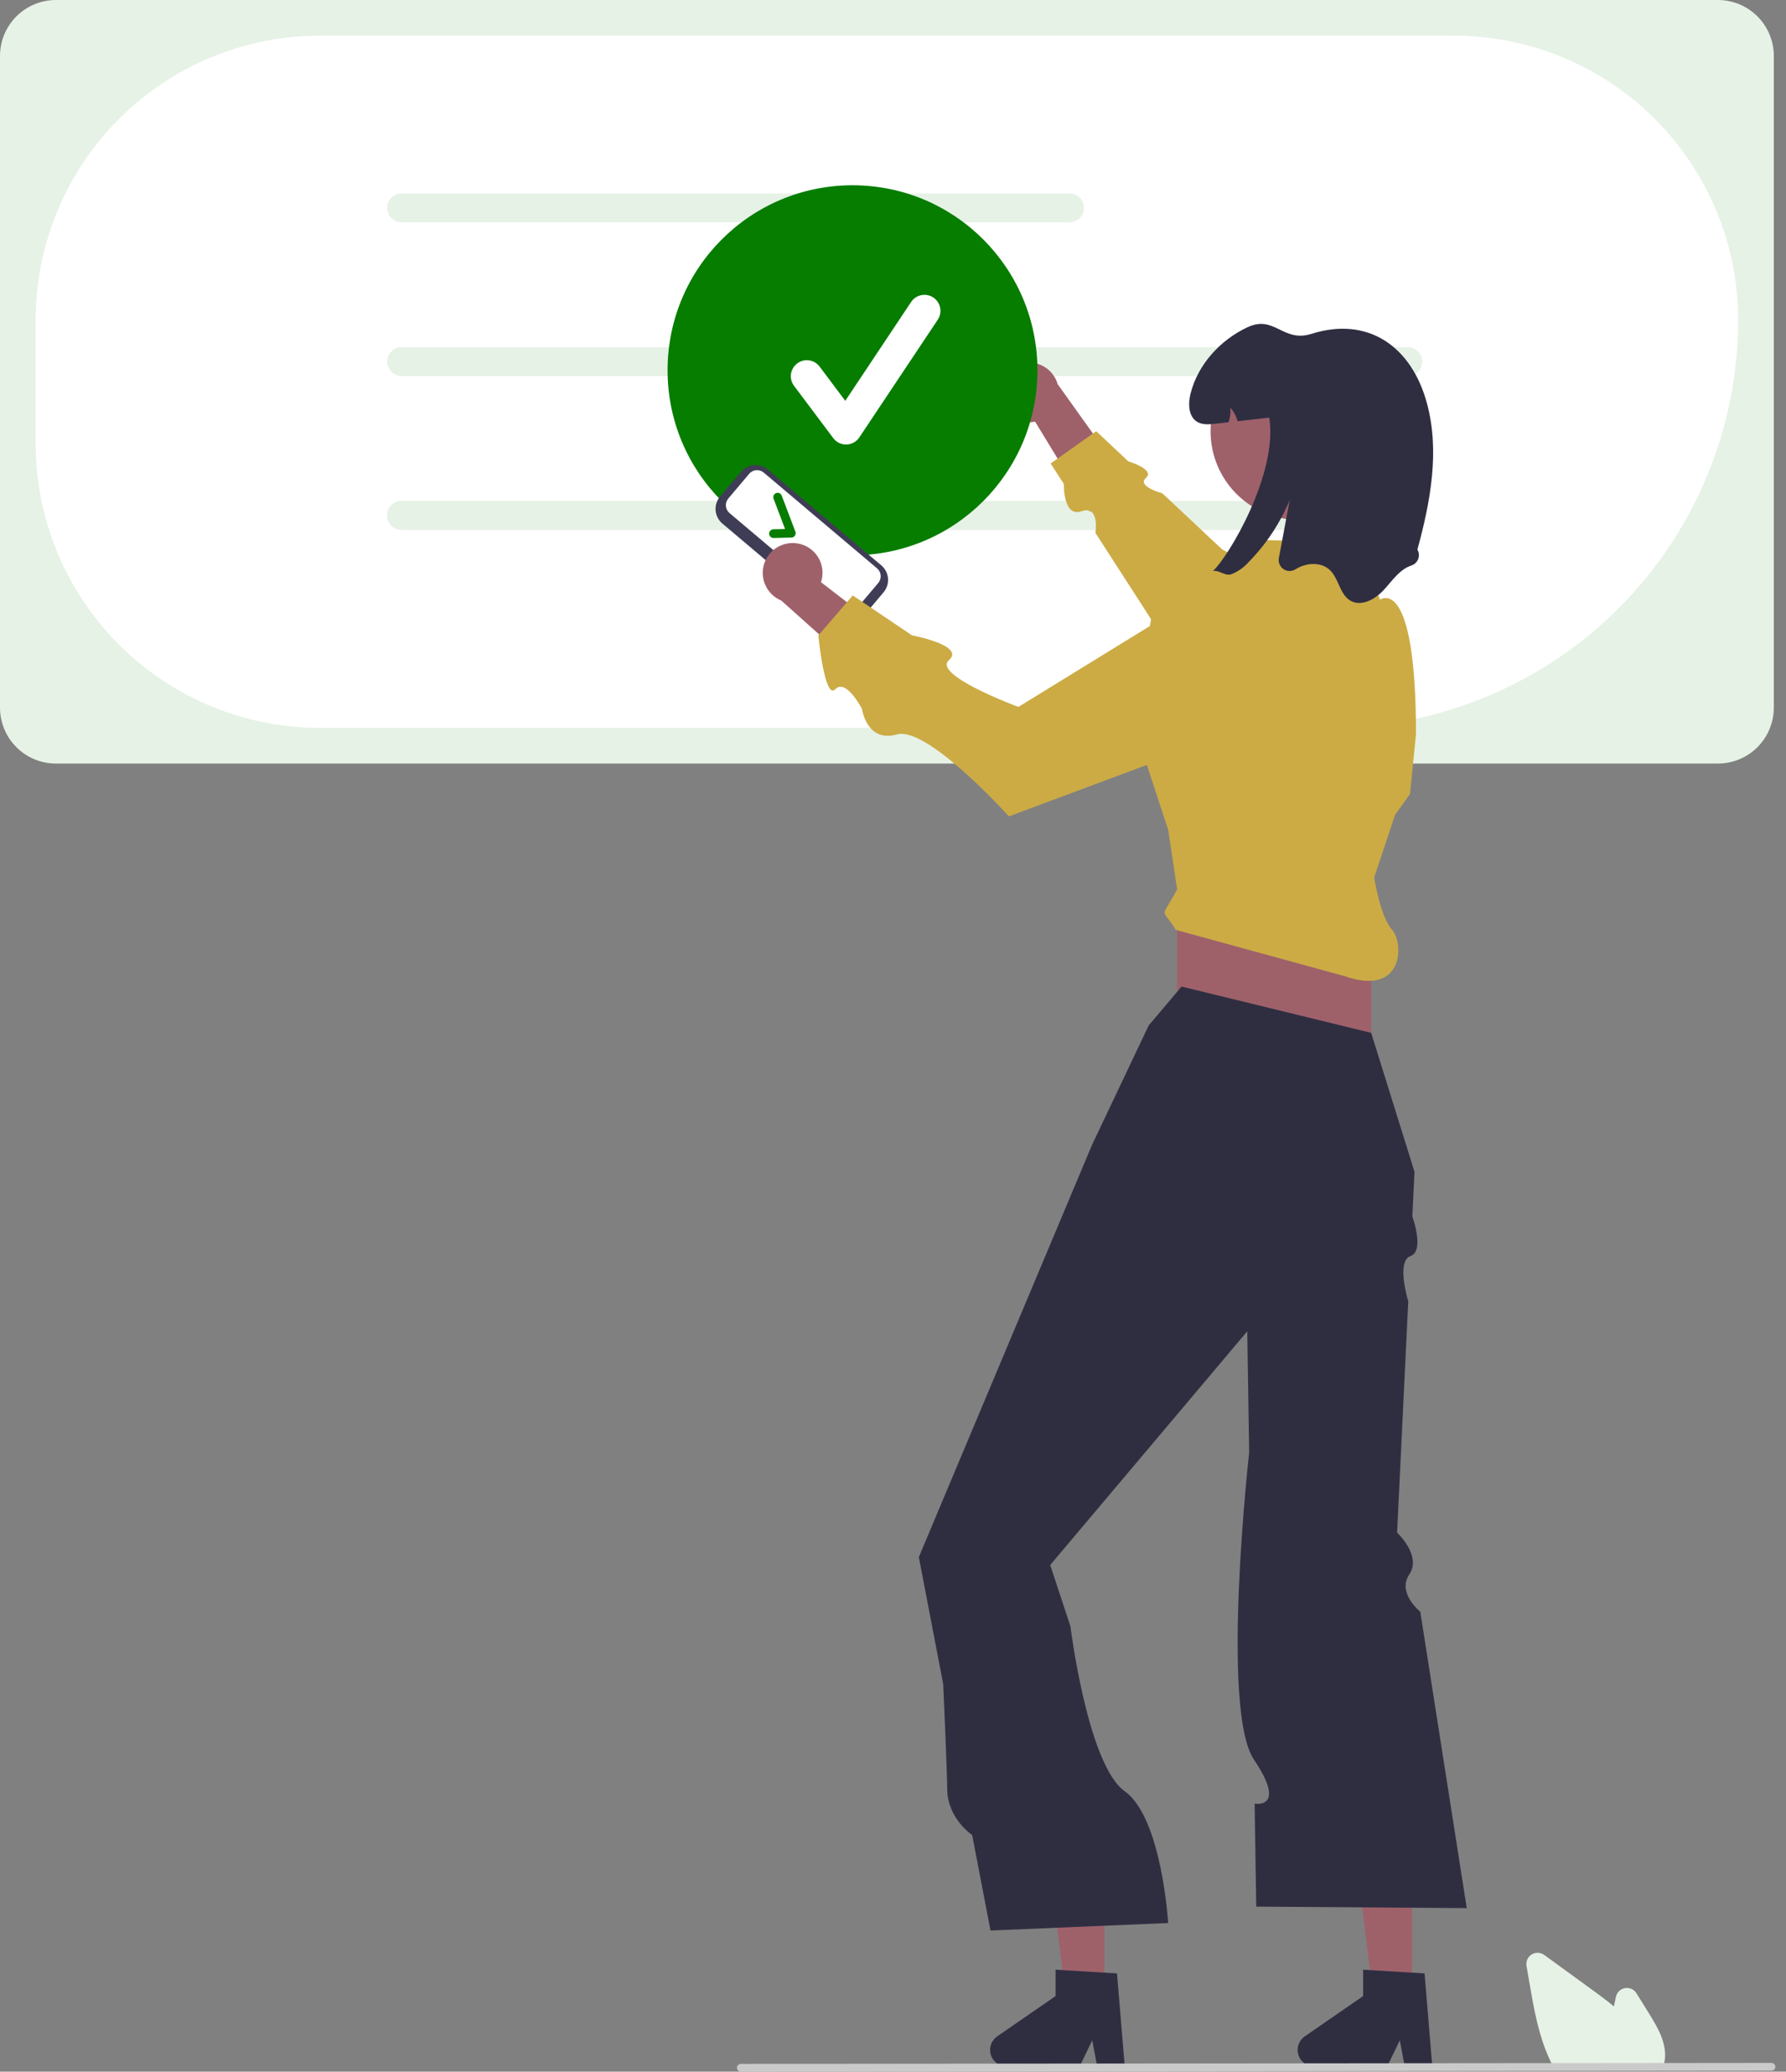 <svg width="69" height="80" viewBox="0 0 69 80" fill="none" xmlns="http://www.w3.org/2000/svg">
<rect x="0" y="0" width="69" height="80" fill="#808080" stroke="none"/>
<g clip-path="url(#clip0_2609_31009)">
<path d="M66.371 29.486H2.158C1.586 29.485 1.037 29.258 0.633 28.853C0.228 28.448 0.001 27.9 0 27.328V2.158C0.001 1.586 0.228 1.037 0.633 0.633C1.037 0.228 1.586 0.001 2.158 0H66.371C66.944 0.001 67.492 0.228 67.897 0.633C68.301 1.037 68.529 1.586 68.529 2.158V27.328C68.529 27.9 68.301 28.448 67.897 28.853C67.492 29.258 66.944 29.485 66.371 29.486Z" fill="#E6F2E6"/>
<path d="M51.396 28.109H12.351C9.442 28.106 6.652 26.949 4.595 24.892C2.538 22.834 1.38 20.045 1.377 17.135V12.352C1.38 9.442 2.537 6.653 4.595 4.595C6.652 2.538 9.442 1.381 12.351 1.377H56.179C59.089 1.381 61.878 2.538 63.935 4.595C65.993 6.653 67.15 9.442 67.153 12.352C67.149 16.529 65.487 20.535 62.533 23.489C59.579 26.443 55.573 28.105 51.396 28.109Z" fill="white"/>
<path d="M41.323 8.583H15.515C15.367 8.583 15.225 8.524 15.121 8.42C15.017 8.315 14.958 8.174 14.958 8.026C14.958 7.879 15.017 7.737 15.121 7.633C15.225 7.528 15.367 7.47 15.515 7.47H41.323C41.471 7.47 41.613 7.528 41.717 7.633C41.821 7.737 41.88 7.879 41.88 8.026C41.88 8.174 41.821 8.315 41.717 8.42C41.613 8.524 41.471 8.583 41.323 8.583Z" fill="#E6F2E6"/>
<path d="M54.388 14.521H15.515C15.367 14.521 15.225 14.462 15.121 14.358C15.017 14.254 14.958 14.112 14.958 13.964C14.958 13.817 15.017 13.675 15.121 13.571C15.225 13.466 15.367 13.408 15.515 13.408H54.388C54.536 13.408 54.678 13.466 54.782 13.571C54.886 13.675 54.945 13.817 54.945 13.964C54.945 14.112 54.886 14.254 54.782 14.358C54.678 14.462 54.536 14.521 54.388 14.521Z" fill="#E6F2E6"/>
<path d="M54.388 20.459H15.515C15.367 20.459 15.225 20.401 15.121 20.296C15.017 20.192 14.958 20.05 14.958 19.903C14.958 19.755 15.017 19.614 15.121 19.509C15.225 19.405 15.367 19.346 15.515 19.346H54.388C54.536 19.346 54.678 19.405 54.782 19.509C54.886 19.614 54.945 19.755 54.945 19.903C54.945 20.05 54.886 20.192 54.782 20.296C54.678 20.401 54.536 20.459 54.388 20.459Z" fill="#E6E6E6"/>
<path d="M54.388 20.459H15.515C15.367 20.459 15.225 20.401 15.121 20.296C15.017 20.192 14.958 20.05 14.958 19.903C14.958 19.755 15.017 19.614 15.121 19.509C15.225 19.405 15.367 19.346 15.515 19.346H54.388C54.536 19.346 54.678 19.405 54.782 19.509C54.886 19.614 54.945 19.755 54.945 19.903C54.945 20.05 54.886 20.192 54.782 20.296C54.678 20.401 54.536 20.459 54.388 20.459Z" fill="#E6F2E6"/>
<path d="M38.6 15.202C38.606 15.37 38.649 15.534 38.725 15.684C38.802 15.833 38.91 15.963 39.043 16.066C39.175 16.169 39.329 16.242 39.492 16.279C39.656 16.316 39.826 16.317 39.989 16.282L42.112 19.764L43.015 17.847L40.861 14.834C40.783 14.562 40.608 14.329 40.37 14.178C40.131 14.027 39.846 13.968 39.567 14.014C39.288 14.059 39.036 14.205 38.857 14.424C38.679 14.643 38.587 14.92 38.6 15.202Z" fill="#9E616A"/>
<path d="M54.528 25.182L47.213 21.214L44.906 19.05C44.906 19.05 43.903 18.781 44.272 18.455C44.641 18.129 43.589 17.814 43.589 17.814L42.351 16.652L40.591 17.898L41.1 18.687C41.1 18.687 41.065 19.994 41.781 19.743C42.497 19.491 42.318 20.575 42.318 20.575L46.592 27.201L54.528 25.182Z" fill="#CCAB45"/>
<path d="M32.936 21.444C36.882 21.444 40.08 18.245 40.08 14.299C40.08 10.353 36.882 7.154 32.936 7.154C28.99 7.154 25.791 10.353 25.791 14.299C25.791 18.245 28.99 21.444 32.936 21.444Z" fill="#077D00"/>
<path d="M54.551 77.222H53.065L52.358 71.492H54.551V77.222Z" fill="#9E616A"/>
<path d="M55.335 79.796H54.27L54.08 78.79L53.593 79.796H50.767C50.632 79.796 50.5 79.753 50.391 79.672C50.282 79.592 50.201 79.479 50.161 79.35C50.12 79.221 50.122 79.082 50.167 78.954C50.211 78.826 50.295 78.715 50.406 78.638L52.663 77.08V76.063L55.036 76.205L55.335 79.796Z" fill="#2F2E41"/>
<path d="M42.669 77.222H41.184L40.477 71.492H42.669V77.222Z" fill="#9E616A"/>
<path d="M43.453 79.796H42.388L42.198 78.79L41.711 79.796H38.885C38.75 79.796 38.618 79.753 38.509 79.672C38.4 79.592 38.319 79.479 38.279 79.35C38.239 79.221 38.241 79.082 38.285 78.954C38.329 78.826 38.413 78.715 38.524 78.638L40.781 77.08V76.063L43.154 76.205L43.453 79.796Z" fill="#2F2E41"/>
<path d="M52.975 33.886H45.477V42.422H52.975V33.886Z" fill="#9E616A"/>
<path d="M45.649 38.097L44.38 39.596L42.189 44.211L36.666 57.35L35.498 60.13L36.441 65.042C36.441 65.042 36.594 68.503 36.594 69.07C36.594 70.223 37.559 70.862 37.559 70.862L38.267 74.549L45.13 74.26C45.13 74.26 44.891 70.197 43.453 69.172C42.016 68.147 41.355 62.804 41.355 62.804L40.574 60.434L48.187 51.409L48.236 54.564L48.26 56.091C48.26 56.091 47.145 66.022 48.445 67.95C49.744 69.877 48.471 69.65 48.471 69.65L48.533 73.626L56.666 73.684L54.871 62.237C54.871 62.237 53.961 61.518 54.448 60.795C54.935 60.072 53.975 59.186 53.975 59.186L54.406 50.25C54.406 50.25 53.929 48.707 54.49 48.506C55.051 48.306 54.564 46.978 54.564 46.978L54.647 45.249L52.974 39.885L45.649 38.097Z" fill="#2F2E41"/>
<path d="M53.09 33.887L53.898 31.464L54.475 30.657L54.705 28.35C54.705 22.12 53.316 23.158 53.316 23.158L52.514 20.967L48.822 20.852L46.458 23.101L44.496 23.793L43.728 27.783L45.131 32.041L45.477 34.348C44.817 35.567 44.873 34.99 45.419 35.905L51.937 37.693C54.244 38.501 54.244 36.425 53.781 35.905C53.319 35.386 53.09 33.887 53.09 33.887Z" fill="#CCAB45"/>
<path d="M50.191 20.077C52.081 20.077 53.613 18.545 53.613 16.655C53.613 14.765 52.081 13.233 50.191 13.233C48.301 13.233 46.769 14.765 46.769 16.655C46.769 18.545 48.301 20.077 50.191 20.077Z" fill="#9E616A"/>
<path d="M54.759 21.223C54.791 21.277 54.811 21.338 54.816 21.401C54.821 21.464 54.812 21.528 54.79 21.587C54.767 21.646 54.732 21.699 54.686 21.743C54.64 21.786 54.585 21.819 54.525 21.838C54.066 21.99 53.783 22.434 53.453 22.79C53.124 23.144 52.595 23.438 52.175 23.197C51.756 22.957 51.727 22.344 51.377 22.012C51.035 21.689 50.468 21.728 50.066 21.974L50.054 21.981C49.985 22.026 49.904 22.05 49.821 22.05C49.738 22.05 49.658 22.025 49.589 21.979C49.52 21.933 49.466 21.868 49.434 21.792C49.401 21.716 49.392 21.632 49.407 21.551C49.547 20.803 49.688 20.055 49.828 19.307C49.459 20.196 48.923 21.007 48.249 21.695C48.064 21.909 47.828 22.075 47.564 22.177C47.324 22.253 47.091 22.005 46.858 22.05C47.437 21.544 49.384 18.297 49.036 16.128C48.627 16.174 48.217 16.22 47.807 16.266C47.763 16.072 47.669 15.894 47.533 15.748C47.55 15.937 47.526 16.127 47.463 16.305C47.292 16.325 47.12 16.343 46.949 16.363C46.712 16.39 46.453 16.413 46.249 16.288C45.909 16.08 45.898 15.589 45.995 15.201C46.279 14.074 47.14 13.132 48.193 12.638C49.246 12.146 49.557 13.243 50.667 12.892C52.859 12.2 54.538 13.383 55.13 15.58C55.627 17.422 55.266 19.377 54.759 21.223Z" fill="#2F2E41"/>
<path d="M64.233 79.871H60.043L60.025 79.838C59.971 79.741 59.92 79.638 59.871 79.532C59.44 78.608 59.257 77.551 59.096 76.619L58.975 75.916C58.96 75.831 58.971 75.743 59.007 75.664C59.042 75.586 59.1 75.519 59.174 75.474C59.247 75.428 59.332 75.405 59.419 75.409C59.505 75.412 59.588 75.441 59.658 75.491C60.295 75.955 60.932 76.418 61.569 76.88C61.811 77.056 62.086 77.259 62.35 77.478C62.376 77.355 62.402 77.231 62.429 77.109C62.447 77.024 62.49 76.947 62.553 76.887C62.615 76.827 62.694 76.788 62.779 76.773C62.864 76.758 62.952 76.769 63.031 76.805C63.11 76.84 63.176 76.898 63.222 76.971L63.712 77.759C64.07 78.334 64.385 78.901 64.321 79.512C64.321 79.52 64.321 79.527 64.319 79.535C64.306 79.635 64.283 79.734 64.248 79.829L64.233 79.871Z" fill="#E6F2E6"/>
<path d="M68.439 79.961L28.621 80C28.581 80 28.544 79.984 28.515 79.956C28.487 79.928 28.472 79.889 28.472 79.85C28.472 79.81 28.487 79.772 28.515 79.744C28.544 79.716 28.581 79.7 28.621 79.699L68.439 79.661C68.479 79.661 68.517 79.677 68.545 79.705C68.573 79.733 68.589 79.771 68.589 79.811C68.589 79.851 68.573 79.889 68.545 79.917C68.517 79.945 68.479 79.961 68.439 79.961Z" fill="#CACACA"/>
<path d="M32.286 23.915L27.907 20.217C27.757 20.09 27.664 19.909 27.647 19.714C27.631 19.518 27.692 19.324 27.819 19.174L28.625 18.22C28.752 18.07 28.933 17.977 29.128 17.96C29.323 17.944 29.517 18.005 29.667 18.132L34.047 21.831C34.197 21.957 34.29 22.138 34.307 22.334C34.323 22.529 34.261 22.723 34.135 22.873L33.329 23.828C33.202 23.977 33.021 24.071 32.826 24.087C32.63 24.104 32.436 24.042 32.286 23.915Z" fill="#3F3D56"/>
<path d="M28.137 19.251C28.069 19.332 28.035 19.436 28.044 19.542C28.053 19.647 28.104 19.745 28.184 19.813L32.564 23.512C32.645 23.58 32.749 23.613 32.855 23.604C32.96 23.595 33.057 23.545 33.126 23.464L33.932 22.51C34 22.429 34.033 22.324 34.024 22.219C34.016 22.114 33.965 22.016 33.885 21.948L29.505 18.249C29.424 18.181 29.319 18.148 29.214 18.157C29.109 18.166 29.011 18.216 28.943 18.297L28.137 19.251Z" fill="white"/>
<path d="M30.708 20.689C30.693 20.71 30.673 20.727 30.65 20.74C30.627 20.752 30.601 20.759 30.575 20.759L29.887 20.775C29.865 20.775 29.843 20.771 29.822 20.764C29.802 20.756 29.783 20.744 29.767 20.728C29.751 20.713 29.738 20.695 29.729 20.674C29.72 20.654 29.715 20.633 29.715 20.61C29.714 20.588 29.718 20.566 29.726 20.546C29.734 20.525 29.746 20.506 29.762 20.49C29.777 20.474 29.795 20.461 29.815 20.453C29.835 20.444 29.857 20.439 29.879 20.438L30.33 20.428L29.886 19.258C29.87 19.216 29.872 19.17 29.89 19.129C29.909 19.089 29.942 19.057 29.984 19.041C30.026 19.025 30.072 19.027 30.113 19.045C30.154 19.063 30.185 19.097 30.201 19.139L30.729 20.531C30.738 20.556 30.742 20.583 30.739 20.61C30.736 20.637 30.726 20.663 30.711 20.685L30.708 20.689Z" fill="#077D00"/>
<path d="M30.797 20.983C30.963 21.008 31.121 21.068 31.261 21.16C31.401 21.253 31.52 21.375 31.607 21.517C31.695 21.66 31.751 21.821 31.77 21.987C31.789 22.154 31.771 22.323 31.718 22.482L34.949 24.971L32.945 25.66L30.184 23.191C29.923 23.084 29.71 22.885 29.586 22.631C29.461 22.378 29.434 22.087 29.51 21.815C29.585 21.543 29.758 21.308 29.995 21.155C30.232 21.001 30.517 20.94 30.797 20.983Z" fill="#9E616A"/>
<path d="M47.615 22.213L39.344 27.299C39.344 27.299 36.009 26.065 36.66 25.494C37.312 24.923 35.237 24.536 35.237 24.536L32.945 22.994L31.615 24.54C31.615 24.54 31.858 27.051 32.27 26.616C32.682 26.181 33.299 27.369 33.299 27.369C33.299 27.369 33.481 28.695 34.655 28.361C35.828 28.028 38.978 31.526 38.978 31.526L49.158 27.729L47.615 22.213Z" fill="#CCAB45"/>
<path d="M32.685 17.165C32.589 17.165 32.495 17.143 32.409 17.1C32.323 17.057 32.249 16.995 32.191 16.918L30.676 14.898C30.628 14.833 30.592 14.76 30.572 14.681C30.552 14.602 30.547 14.521 30.559 14.44C30.57 14.36 30.598 14.283 30.639 14.213C30.68 14.143 30.735 14.082 30.8 14.034C30.931 13.935 31.096 13.893 31.258 13.916C31.338 13.928 31.415 13.955 31.485 13.996C31.555 14.038 31.616 14.092 31.665 14.157L32.656 15.479L35.201 11.66C35.292 11.524 35.433 11.429 35.594 11.397C35.755 11.365 35.921 11.398 36.058 11.489C36.194 11.58 36.289 11.721 36.321 11.882C36.353 12.042 36.32 12.209 36.229 12.346L33.199 16.89C33.144 16.972 33.071 17.04 32.984 17.088C32.898 17.136 32.801 17.162 32.702 17.165C32.697 17.165 32.691 17.165 32.685 17.165Z" fill="white"/>
</g>
<defs>
<clipPath id="clip0_2609_31009">
<rect width="68.588" height="80" fill="white"/>
</clipPath>
</defs>
</svg>
